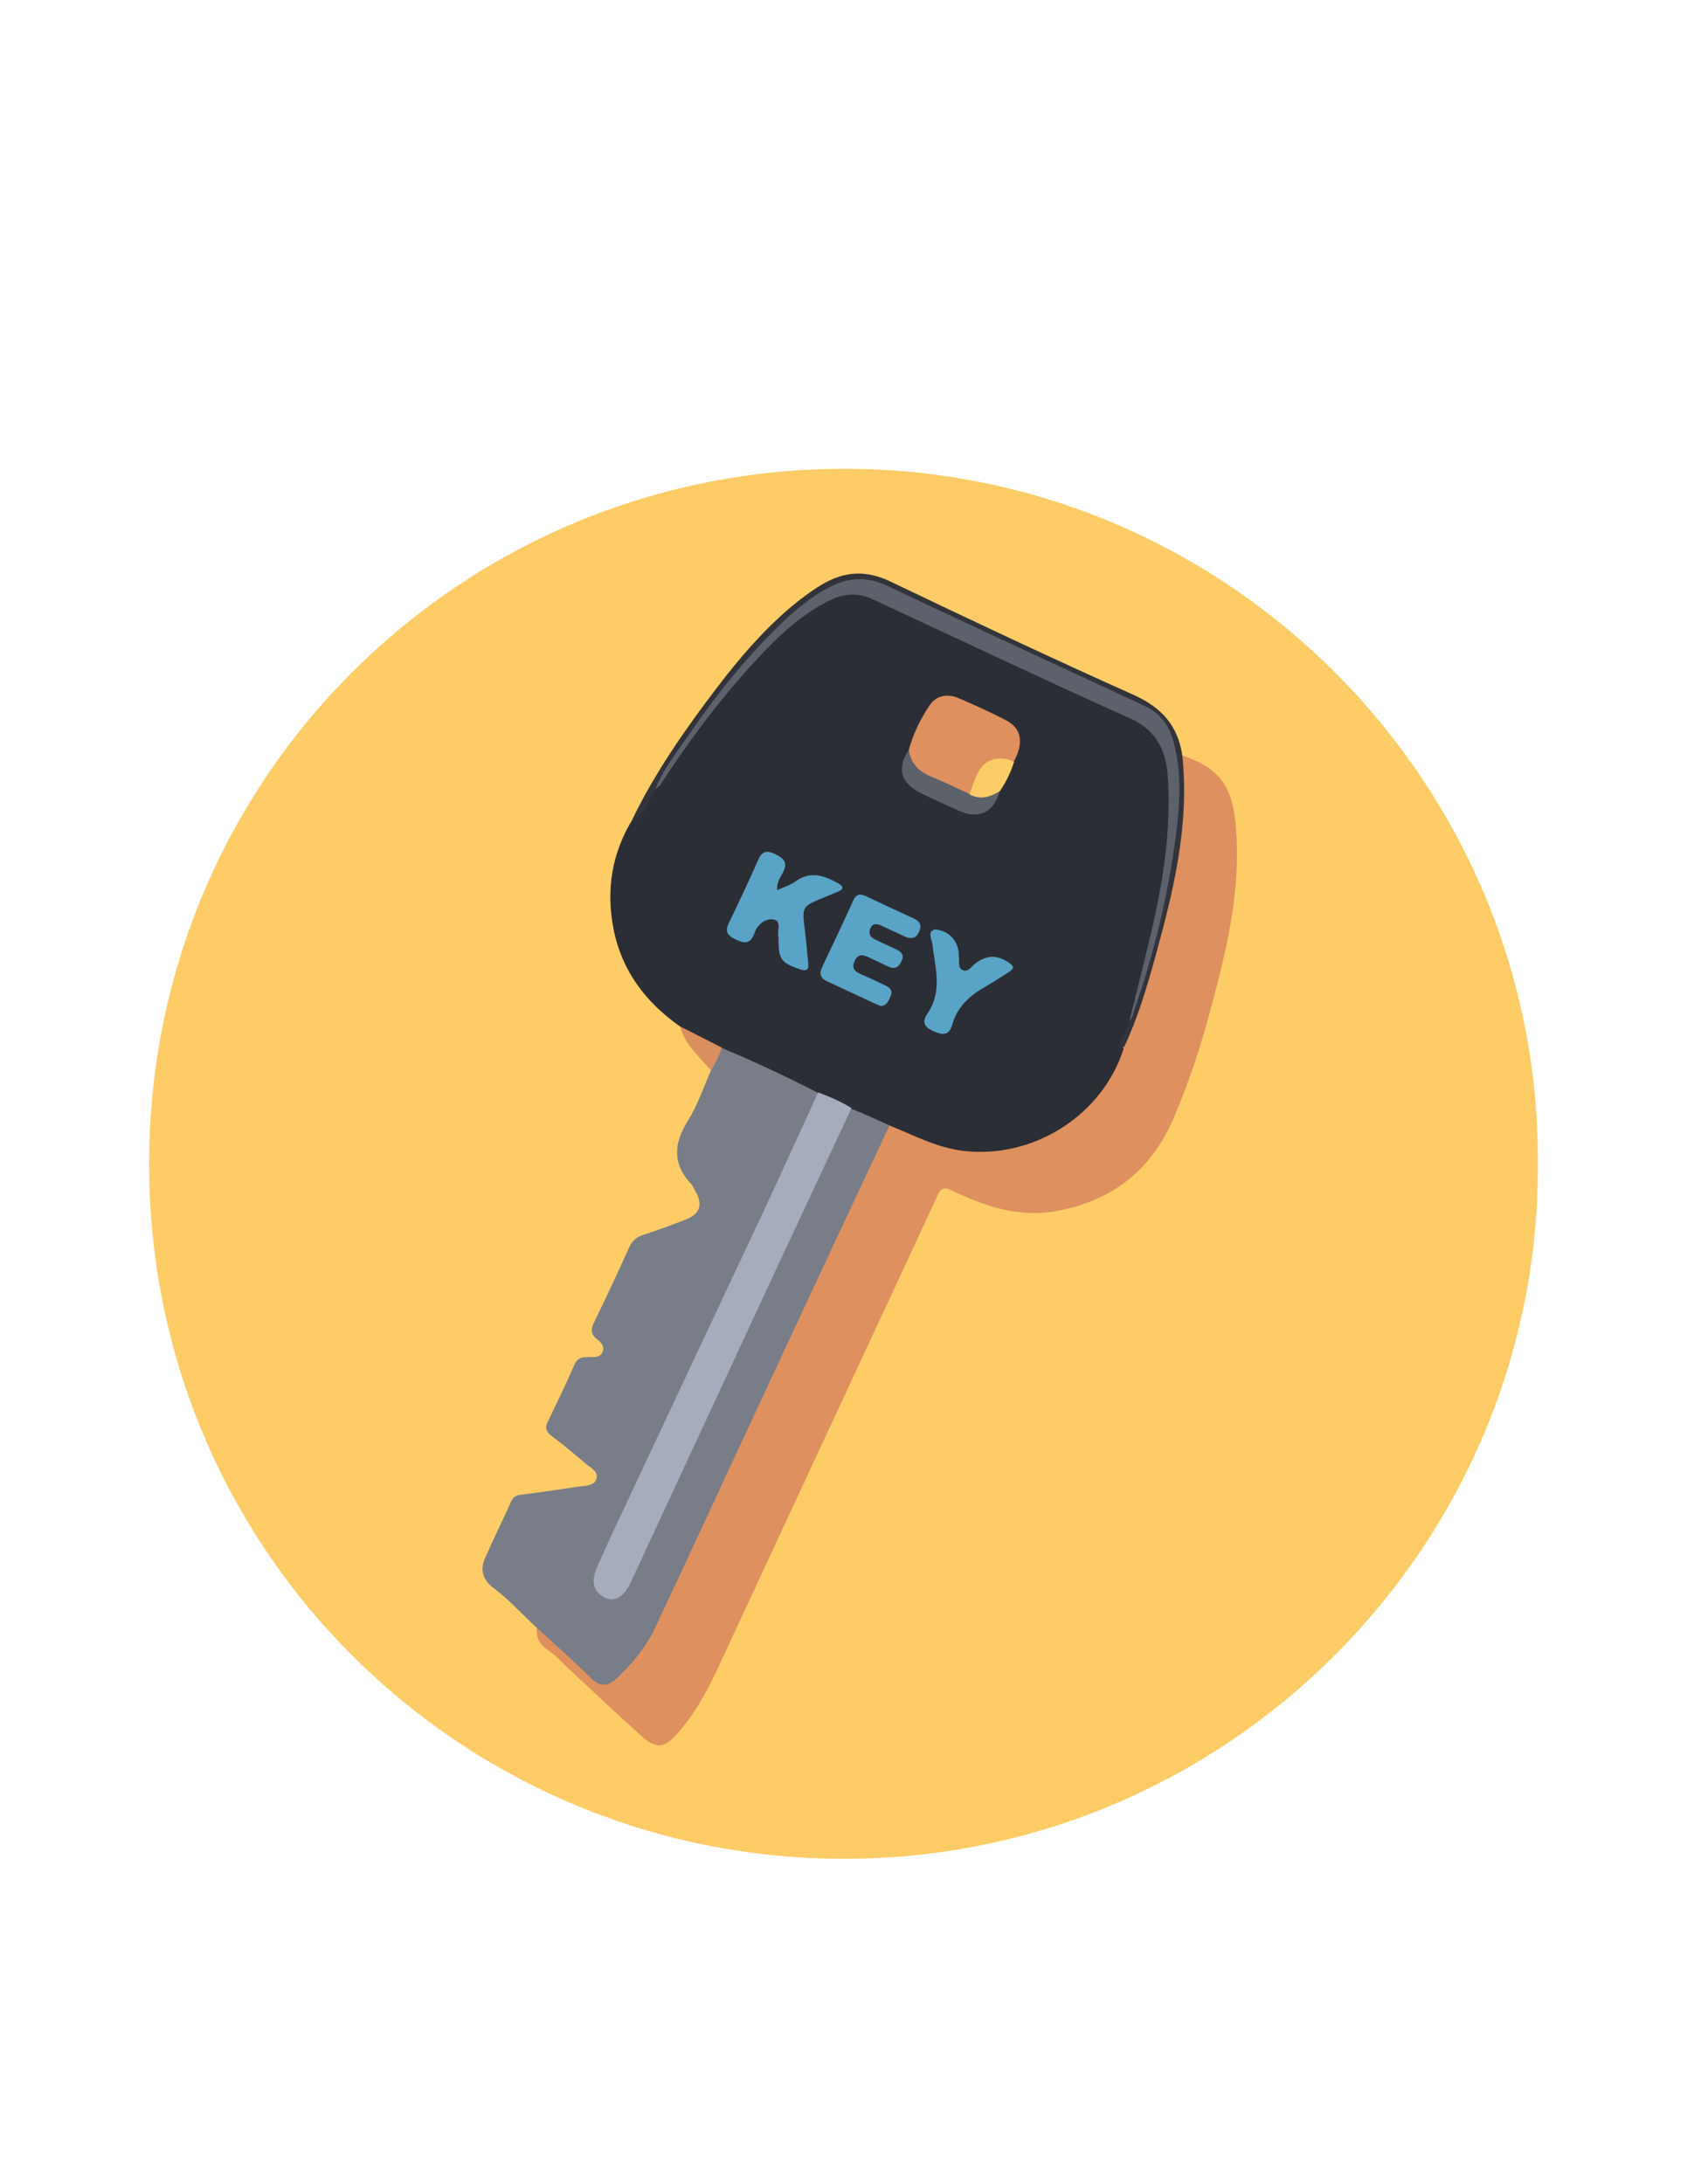 <?xml version="1.0" encoding="utf-8"?>
<!-- Generator: Adobe Illustrator 19.0.0, SVG Export Plug-In . SVG Version: 6.00 Build 0)  -->
<svg version="1.1" id="Calque_1" xmlns="http://www.w3.org/2000/svg" xmlns:xlink="http://www.w3.org/1999/xlink" x="0px" y="0px"
	 viewBox="0 0 612 792" style="enable-background:new 0 0 612 792;" xml:space="preserve">
<style type="text/css">
	.st0{fill:#FDCC66;}
	.st1{fill:#2C2E36;}
	.st2{fill:#DE905E;}
	.st3{fill:#787D88;}
	.st4{fill:#33343A;}
	.st5{fill:#DA8F5E;}
	.st6{fill:#A6ACBC;}
	.st7{fill:#5C616B;}
	.st8{fill:#59A4C6;}
	.st9{fill:#5D616A;}
	.st10{fill:#FCCC66;}
</style>
<g>
	<path class="st0" d="M557.9,421.7c0.9,138.4-112.8,253.7-254.3,252.3c-137-1.4-249.9-112.1-249.5-252.7
		c0.4-141,114.8-252,253.5-251.3C446.5,170.6,558.6,284.5,557.9,421.7z"/>
	<path class="st1" d="M246.7,372.2c-12.4-8.7-21.1-20.1-24.1-35.2c-2.8-14.2-0.7-27.7,7-40.1c0.4-0.7,1.4,0.3,2-1.1
		c1.7-3.7,3.5-7.4,5.8-10.8c6.7-8.7,12.3-18.2,19.2-26.7c10.4-12.8,20.6-25.7,34-35.6c2.3-1.7,4.7-3.2,7.1-4.7
		c7-4.2,14.1-4.5,21.5-1.1c11.9,5.6,23.8,11.2,35.7,16.7c17.8,8.2,35.4,17.1,53.5,24.7c11.7,4.9,16.1,13.4,16.6,25.3
		c1.1,25.5-4.5,49.9-11.1,74.2c-1,3.8-2.5,7.6-3,11.6c-0.3,2.2-1.2,4.1-1.9,6.1c-0.5,1.6-3.7,3.2-0.6,5.2
		c-5.2,16.7-16.4,27.8-32.4,34.3c-15,6.1-29.9,5.3-44.5-1.6c-3-1.4-6.2-2.5-9.1-4.1c-4.5-2.6-9.3-4.3-14-6.5
		c-4-2.2-8.1-4.2-12.4-5.8c-11.4-5.7-23-10.8-34.5-16.2C256.7,377.8,250.7,376.7,246.7,372.2z"/>
	<path class="st2" d="M322.7,408.1c8.7,3.5,17,8,26.6,9.2c25.5,3.1,50.8-12.9,58.4-37.3c3.7-13.3,8.4-26.2,11.9-39.5
		c5-19.1,8.9-38.4,8.8-58.4c0-2.7-1.8-5.5,0.5-8.1c16.7,5.3,18.9,15.1,19.7,29.7c1.1,21.4-4,42.1-9.5,62.6
		c-3.6,13.5-8,26.7-13.5,39.5c-8.1,18.6-22.1,29.6-42.2,33.3c-14,2.6-26.2-1.8-38.3-7.5c-3-1.4-3.9-0.5-5.1,2.1
		c-8.5,18.4-17.1,36.8-25.6,55.1c-17.7,38.1-35.5,76.2-53.2,114.4c-4.1,8.9-8.6,17.6-15.2,25.1c-5,5.7-7.9,6.1-13.5,1
		c-8.9-8-17.6-16.2-26.4-24.4c-2.4-2.3-4.6-4.8-7.4-6.6c-2.8-1.8-4.3-4.6-4-8.1c2.7-0.9,3.8,1.4,5.3,2.8c5,4.7,9.5,9.8,14.9,14
		c4,3.1,5.1,3.1,8.9-0.4c6.6-6.1,11.3-13.4,15-21.6c8.2-18.2,16.8-36.2,25.2-54.3c12.8-27.5,25.6-54.9,38.3-82.4
		c5.5-11.9,11.3-23.7,16.8-35.7C319.9,410.8,320.6,408.8,322.7,408.1z"/>
	<path class="st3" d="M322.7,408.1c-13.3,28.3-26.6,56.6-39.8,85c-10.8,23.2-21.6,46.4-32.4,69.7c-4.2,9-8.5,18.1-12.7,27.1
		c-3.3,7.2-8.3,13.2-14,18.6c-3.2,3-5.9,3.4-9.4,0c-6.3-6.3-13.1-12.2-19.7-18.3c-5.3-4.8-10-10.2-15.8-14.5
		c-3.5-2.6-4.9-6.4-3-10.6c3.1-7,6.5-13.9,9.6-20.8c0.7-1.6,1.9-2.1,3.5-2.3c7.1-0.9,14.1-1.9,21.2-3c2.3-0.3,5.2-0.2,6.1-2.6
		c1-2.7-1.8-4-3.5-5.4c-4.2-3.6-8.4-7.1-12.8-10.4c-1.9-1.5-2.4-2.8-1.3-5c3.3-6.9,6.7-13.8,9.7-20.8c1.3-2.9,3.4-2.7,5.7-2.7
		c1.7,0,3.6,0.1,4.4-1.7c1-2-0.3-3.6-1.8-4.7c-2.5-1.9-2.4-3.7-1.1-6.4c4.4-9,8.6-18,12.7-27.1c1.1-2.3,2.6-3.6,5-4.4
		c5.2-1.7,10.4-3.6,15.5-5.6c5.1-2,6.3-5.4,3.5-10.2c-0.5-0.9-0.9-1.9-1.5-2.6c-7-7.4-6.4-14.8-1.2-23.1c3.5-5.6,5.6-12,8.3-18.1
		c0.4-3.2,1.3-6.1,4-8.2c11.8,5,23.5,10.4,34.9,16.3c1.1,1.7,0.1,3.2-0.6,4.7c-10.5,21.8-20.5,43.8-30.7,65.6
		c-12.5,26.7-25,53.4-37.3,80.2c-3.1,6.7-6.2,13.3-9.3,19.9c-1.1,2.3-2,4.6-1.7,7.2c0.2,2,1.1,3.5,3,4.2c1.9,0.7,3.6,0.1,5.1-1.2
		c1.5-1.4,2.4-3.2,3.2-5c12.3-27.1,25.1-54.1,37.7-81.1c9.8-21,19.4-42.1,29.3-62.9c3.5-7.4,6.7-14.9,10.5-22.1
		c0.8-1.5,1.1-3.2,3-3.7C313.5,403.9,318.1,406,322.7,408.1z"/>
	<path class="st4" d="M428.9,273.9c2.7,25.2-3.2,49.2-9.8,73.1c-3.1,11.2-6.4,22.3-11.4,32.9c-0.1-1.1-2.7,1.5-1.7-1.1
		c1.2-2.9,3.1-5.5,3.7-8.7c5.9-18.3,10.9-36.8,13.8-55.8c2.1-13.5,4.2-26.9,1.9-40.6c-1.4-8.1-4.9-13.9-12.8-17.5
		c-30.5-14.1-60.9-28.3-91.4-42.6c-6.8-3.2-13.2-3-19.6,0.5c-10,5.3-18,13-25.6,21.3c-14.3,15.8-27,32.8-38.3,50.8
		c-1.8,3.3-3,6.9-5.4,9.9c-0.9,1.1-1.6,1.5-2.8,0.8c8.3-17.1,19.2-32.6,30.7-47.7c8-10.5,16.5-20.4,26.6-29c3.6-3,7.3-5.8,11.3-8.2
		c8.2-4.9,16.1-5.4,25-1.1c29.2,14,58.5,27.8,88,41C421.4,256.5,427.3,263.1,428.9,273.9z"/>
	<path class="st5" d="M261.9,379.9c-1,2.9-2.3,5.7-4,8.2c-4.2-4.9-9.4-9.3-11.2-15.9C251.8,374.7,256.8,377.3,261.9,379.9z"/>
	<path class="st6" d="M308.9,401.8c-13.6,29.1-27.2,58.1-40.7,87.2c-13.2,28.3-26.3,56.7-39.5,85c-2.7,5.7-6.6,7.4-10.5,4.6
		c-4.1-3-3-7.1-1.4-10.8c3.8-8.7,7.9-17.2,11.9-25.8c15.9-33.9,31.8-67.7,47.7-101.5c6.9-14.7,13.6-29.6,20.4-44.4
		C301,397.7,305.1,399.4,308.9,401.8z"/>
	<path class="st7" d="M237.7,286.2c3-7.5,8-13.7,12.5-20.2c9.5-13.9,20-27,32-38.7c5.7-5.6,11.7-10.8,18.9-14.5
		c7-3.5,13.6-3.8,20.9-0.3c31.1,14.7,62.3,29.1,93.5,43.6c5.6,2.6,8.6,7.1,10.2,12.8c3.2,11.5,2.3,23.1,0.8,34.6
		c-2.8,21.2-7.8,42-14.8,62.2c-0.5,1.5-0.7,3.3-2,4.5c2.5-9.9,5-19.9,7.4-29.9c4.6-19.1,7.8-38.3,6.6-58.1
		c-0.6-9.6-3.8-17.3-13.7-21.7c-31.4-14.1-62.4-28.8-93.6-43.3c-4.8-2.2-9.7-2.1-14.5,0.1c-10.7,5-19.2,13-27.1,21.5
		c-13,14-24.5,29.2-34.9,45.3C239.4,285,238.5,285.5,237.7,286.2z"/>
	<path class="st2" d="M329.7,271.9c1.6-5.8,4.2-11.2,7.5-16.1c2.5-3.7,6.6-4.4,10.7-2.6c5.8,2.5,11.5,5.1,17.1,8
		c5.6,2.9,6.5,8.1,2.8,14.9c-7.3-0.8-12.1,2-14.1,9.3c-0.3,1.1-1,2.1-2,2.8c-7.4-1-13.7-4.8-19.7-8.9
		C329.8,277.7,328.5,275.1,329.7,271.9z"/>
	<path class="st8" d="M281.9,322.8c2.6-1.2,4.9-1.9,6.7-3.2c5.4-3.9,10.3-2.1,15.3,0.6c2.2,1.2,2.4,2.2-0.1,3.2
		c-1.7,0.7-3.4,1.4-5.1,2.1c-7.8,3.2-7.8,3.3-6.7,11.9c0.5,3.9,0.8,7.9,1.2,11.9c0.2,2.2-0.4,3-2.9,2.2c-6.8-2.3-7.8-3.5-7.9-10.7
		c0-0.3,0.1-0.7,0-1c-0.6-2.2,1.4-5.9-1.9-6.4c-2.9-0.4-5.7,1.8-6.8,4.9c-1.5,4.4-4,3.8-7.3,2.1c-3-1.5-3.3-3.2-1.9-5.9
		c3.6-7.5,7.2-15,10.5-22.6c1.4-3.2,3.1-3.7,6.2-2.2c3,1.5,4.7,2.9,2.9,6.5C283.2,317.9,281.8,319.7,281.9,322.8z"/>
	<path class="st8" d="M319.5,364.8c-0.5-0.2-1.1-0.5-1.7-0.7c-5.9-2.7-11.7-5.5-17.6-8.2c-2.5-1.1-3.1-2.7-2-5.1
		c3.8-8.1,7.7-16.2,11.4-24.4c1-2.2,2.4-2.4,4.4-1.5c5.9,2.8,11.7,5.5,17.6,8.2c2.3,1.1,2.8,2.6,1.8,4.8c-1,2.3-2.7,2.7-4.9,1.8
		c-2.9-1.3-5.7-2.7-8.6-4c-1.7-0.8-3.3-1.1-4.2,1c-0.8,1.9,0.1,3.2,1.8,4c2.6,1.2,5.1,2.4,7.7,3.6c1.9,0.9,2.9,2,1.8,4.3
		c-1.1,2.2-2.4,3-4.7,1.9c-2.2-1.1-4.5-2.1-6.8-3.2c-2.1-1-4-1.8-5.4,1c-1.5,3.1,0.4,4.2,2.8,5.2c2.9,1.3,5.8,2.6,8.6,4
		c1.4,0.7,2.5,1.8,1.6,3.6C322.4,362.7,321.9,364.6,319.5,364.8z"/>
	<path class="st8" d="M339.2,337c4.9,0.4,8.3,4.1,8.6,8.6c0,0.7,0,1.3,0.1,2c0.1,1.5-0.3,3.3,1.2,4.1c1.6,0.9,2.9-0.6,3.9-1.6
		c3.9-3.5,7.9-4.3,12.6-1.3c2.2,1.4,2.6,2.3,0.3,3.7c-2.5,1.6-5,3.3-7.6,4.8c-6,3.3-11,7.4-12.9,14.4c-1.1,3.8-3.4,3.7-6.6,2.3
		c-3.2-1.4-4.6-3.2-2.4-6.4c5.7-8.2,2.8-16.9,1.8-25.5C337.9,340.3,336.4,337.8,339.2,337z"/>
	<path class="st9" d="M329.7,271.9c0.7,4.9,3.6,7.9,8.1,9.7c4.7,1.9,9.3,4.2,13.9,6.3c3.7-0.3,7.3-0.9,11-1
		c-2.3,7.8-7.6,10.3-14.8,7.1c-4.8-2.2-9.7-4.3-14.4-6.7C326.6,283.7,325.4,278.4,329.7,271.9z"/>
	<path class="st10" d="M362.7,286.9c-3.5,2.1-7.1,3.3-11,1.1c1-2.6,1.8-5.3,3-7.7c2.6-5.1,7.6-6.6,13.2-4.1
		C366.7,280,365,283.6,362.7,286.9z"/>
</g>
</svg>
